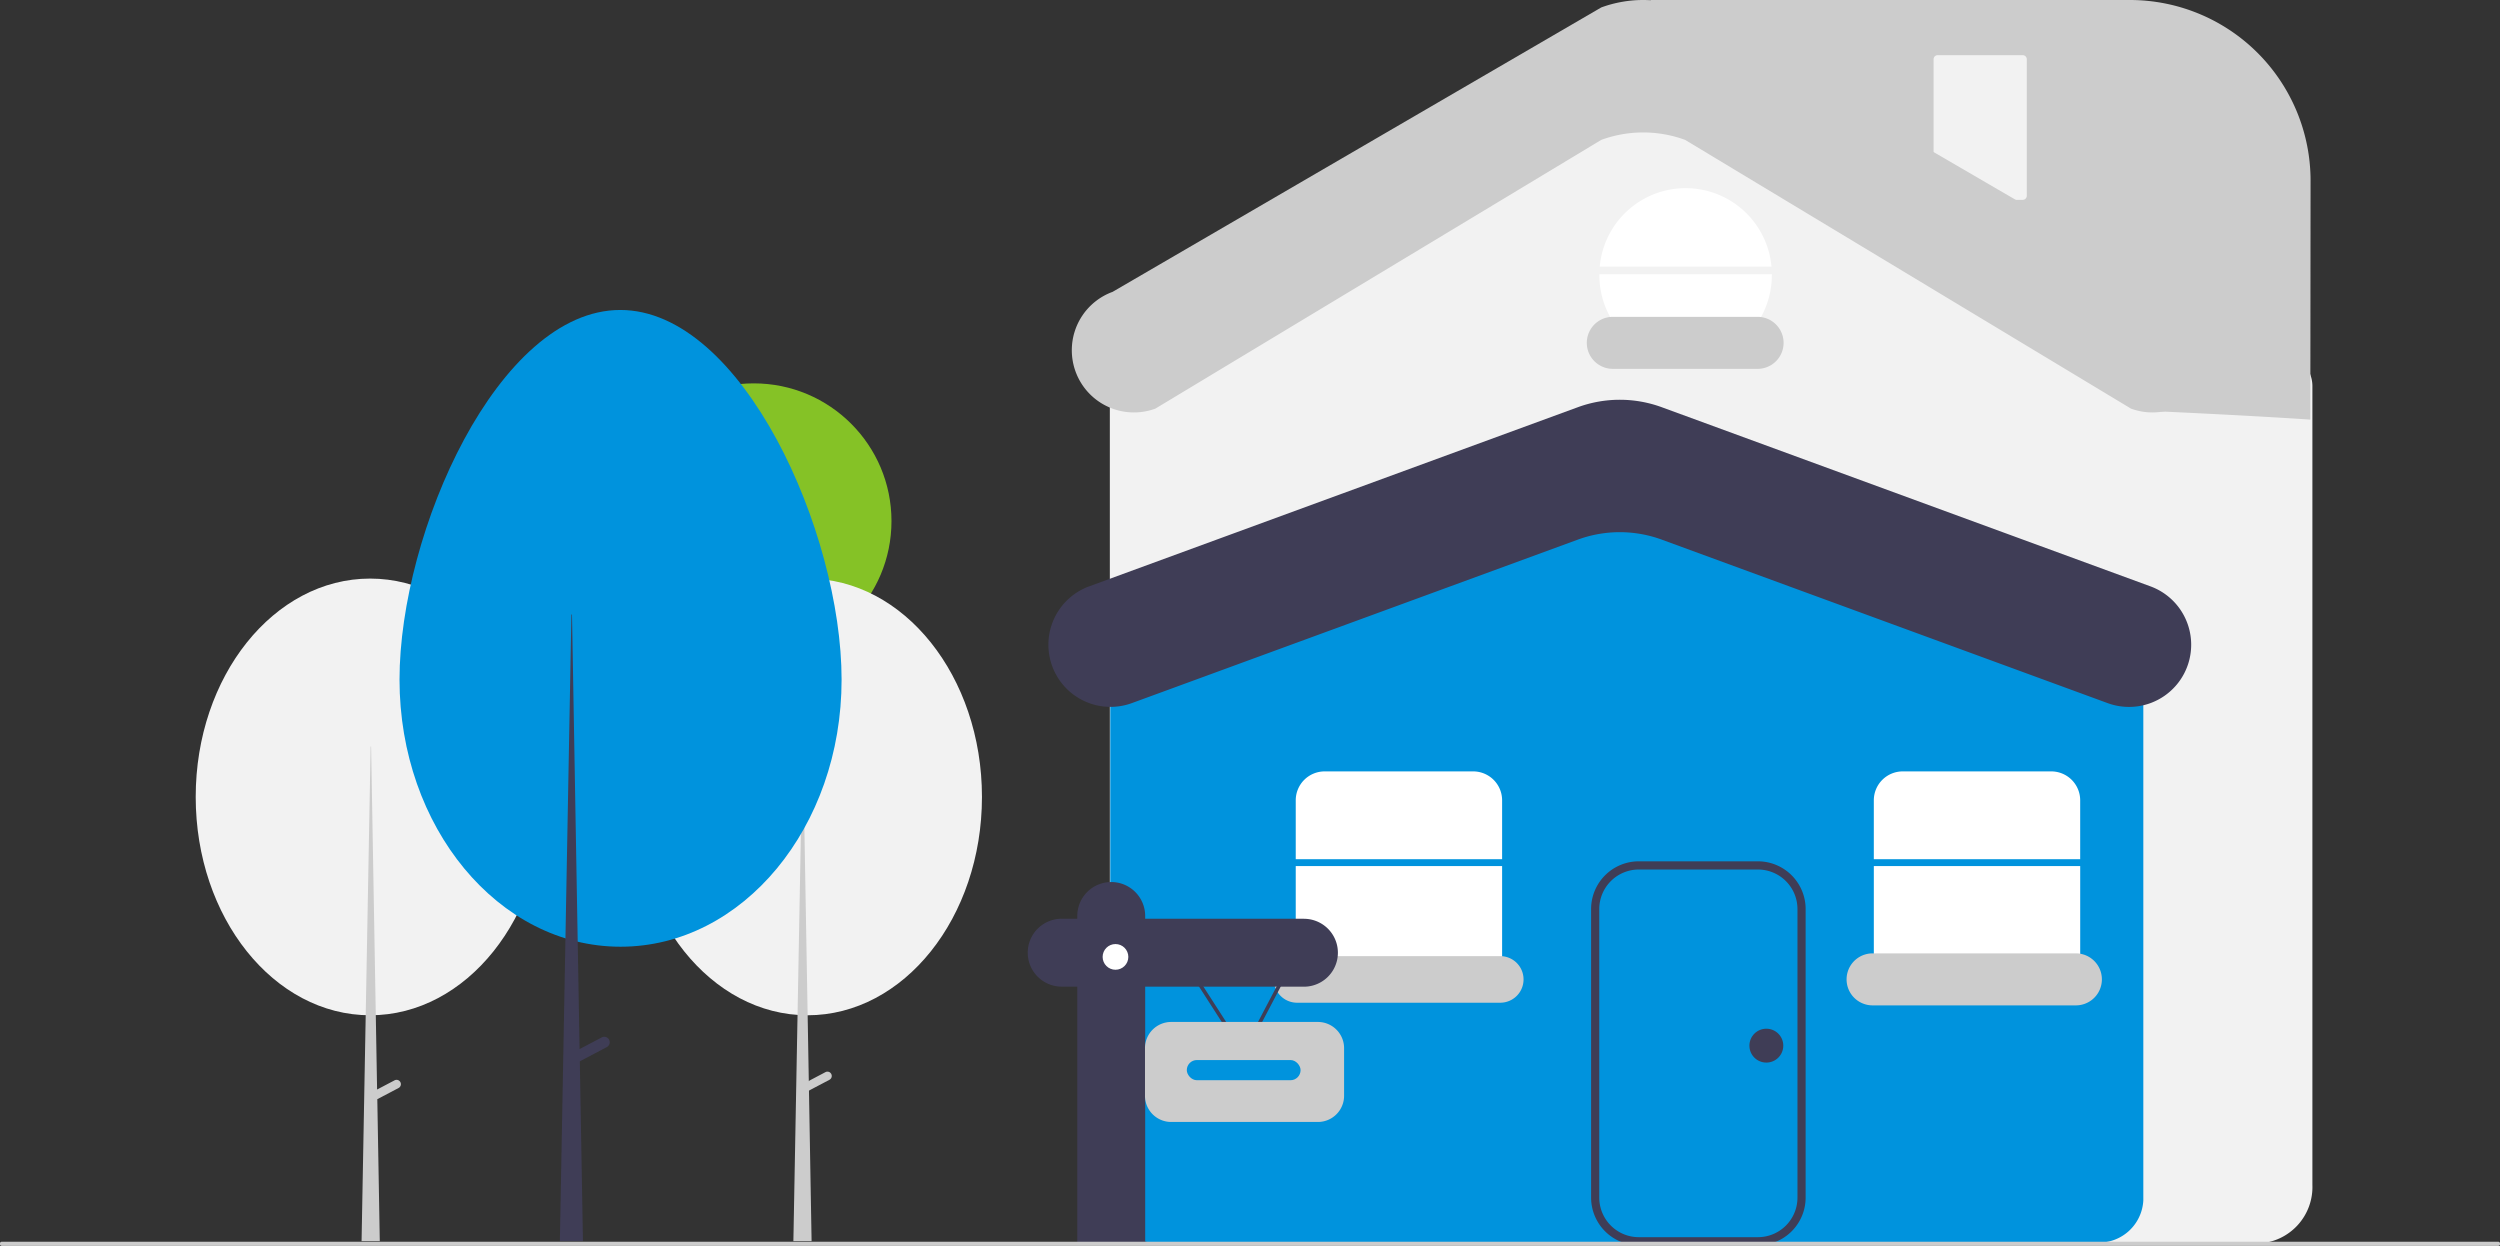 <svg xmlns="http://www.w3.org/2000/svg" width="193.17" height="96.27" viewBox="0 0 193.17 96.27"><rect x="0" y="0" width="193.17" height="96.27" fill="#333333" stroke="none"/><g transform="translate(0 0)"><path d="M677.282,340.752H592.706a4.365,4.365,0,0,1-4.172-4.526V274.55a2.534,2.534,0,0,1,1.378-2.3l31.96-18.973a12.932,12.932,0,0,1,11.276-.011l46.919,18.982a2.534,2.534,0,0,1,1.386,2.3v61.674A4.364,4.364,0,0,1,677.282,340.752Z" transform="translate(-502.779 -244.671)" fill="#f2f2f2"/><path d="M664.925,444.079H592.3a3.444,3.444,0,0,1-3.6-3.258V396.858a1.827,1.827,0,0,1,1.2-1.669l33.816-13.527a13.165,13.165,0,0,1,9.674,0l33.931,13.533a1.827,1.827,0,0,1,1.2,1.67v43.962A3.444,3.444,0,0,1,664.925,444.079Z" transform="translate(-502.911 -348.066)" fill="#0093dd"/><circle cx="10.642" cy="10.642" r="10.642" transform="translate(47.599 29.622)" fill="#85c226"/><ellipse cx="13.478" cy="16.871" rx="13.478" ry="16.871" transform="translate(48.918 44.706)" fill="#f2f2f2"/><path d="M317.349,282.238h.037l.667,38.213h-1.407Z" transform="translate(-255.343 -224.553)" fill="#ccc"/><path d="M423.382,618.968h0a.333.333,0,0,1-.14.45l-1.933,1.018-.311-.59,1.933-1.018A.333.333,0,0,1,423.382,618.968Z" transform="translate(-359.152 -535.985)" fill="#ccc"/><ellipse cx="13.478" cy="16.871" rx="13.478" ry="16.871" transform="translate(15.122 44.706)" fill="#f2f2f2"/><path d="M237.061,525.438h0a.333.333,0,0,0-.45-.14l-1.35.71-.462-26.5h-.037l-.7,38.213h1.407l-.191-10.966,1.647-.867A.333.333,0,0,0,237.061,525.438Z" transform="translate(-206.124 -441.823)" fill="#ccc"/><path d="M265.058,331c9.432,0,17.1,17.161,17.1,28.561S274.511,380.2,265.078,380.2,248,370.961,248,359.561,255.626,331,265.058,331Z" transform="translate(-217.13 -307.049)" fill="#0093dd"/><path d="M328.891,483.9a.422.422,0,0,0-.57-.177l-1.71.9-.585-33.579h-.047l-.891,48.42h1.783l-.242-13.895,2.087-1.1A.422.422,0,0,0,328.891,483.9Z" transform="translate(-281.828 -403.563)" fill="#3f3d56"/><path d="M637.92,512.623v-4.547a2.236,2.236,0,0,0-2.236-2.236H624.21a2.236,2.236,0,0,0-2.236,2.236v4.547Z" transform="translate(-521.855 -446.236)" fill="#fff"/><path d="M621.974,541.439v7.046a2.236,2.236,0,0,0,2.236,2.236h11.474a2.236,2.236,0,0,0,2.236-2.236v-7.046Z" transform="translate(-521.855 -474.519)" fill="#fff"/><path d="M647.84,390.931,613.392,378.3a9.422,9.422,0,0,0-6.486,0l-34.448,12.628A4.8,4.8,0,0,1,566,386.42h0a4.8,4.8,0,0,1,3.151-4.511l37.756-13.84a9.422,9.422,0,0,1,6.486,0l37.755,13.84a4.8,4.8,0,0,1,3.151,4.511h0a4.8,4.8,0,0,1-6.458,4.511Z" transform="translate(-484.991 -336.604)" fill="#3f3d56"/><path d="M753.725,571.3h-9.207a3.69,3.69,0,0,1-3.685-3.685v-22.3a3.69,3.69,0,0,1,3.685-3.685h9.207a3.69,3.69,0,0,1,3.685,3.685v22.3a3.69,3.69,0,0,1-3.685,3.685Zm-9.207-29.036a3.057,3.057,0,0,0-3.054,3.054v22.3a3.057,3.057,0,0,0,3.054,3.054h9.207a3.057,3.057,0,0,0,3.054-3.054v-22.3a3.057,3.057,0,0,0-3.054-3.054Z" transform="translate(-617.892 -475.078)" fill="#3f3d56"/><path d="M756.542,293.7a6.663,6.663,0,0,0-13.272,0Z" transform="translate(-619.662 -273.098)" fill="#fff"/><path d="M743.151,319.842a6.662,6.662,0,1,0,13.323,0Z" transform="translate(-619.569 -298.655)" fill="#fff"/><path d="M751.877,339.748H740.691a2.009,2.009,0,0,1,0-4.019h11.186a2.009,2.009,0,0,1,0,4.019Z" transform="translate(-616.072 -311.247)" fill="#ccc"/><path d="M615.8,574.713a1.8,1.8,0,0,0,0,3.6H631.5a1.8,1.8,0,0,0,0-3.6Z" transform="translate(-515.578 -500.835)" fill="#ccc"/><path d="M854.216,541.439v7.046a2.236,2.236,0,0,0,2.236,2.236h11.474a2.236,2.236,0,0,0,2.236-2.236v-7.046Z" transform="translate(-709.429 -474.519)" fill="#fff"/><path d="M870.161,512.623v-4.547a2.236,2.236,0,0,0-2.236-2.236H856.451a2.236,2.236,0,0,0-2.236,2.236v4.547Z" transform="translate(-709.429 -446.236)" fill="#fff"/><circle cx="1.309" cy="1.309" r="1.309" transform="translate(135.173 79.486)" fill="#3f3d56"/><path d="M476.659,365.338l-5.156-8.02.239-.154,4.893,7.611,3.987-7.6.251.132Z" transform="translate(-380.537 -283.7)" fill="#3f3d56"/><path d="M537.341,552.049H525.075v-.213a2.623,2.623,0,0,0-2.623-2.623h0a2.623,2.623,0,0,0-2.623,2.623v.213h-1.205a2.623,2.623,0,0,0,0,5.247h1.205V577.12c5.227-.1-.038.106,5.247,0V557.3h12.266a2.623,2.623,0,0,0,0-5.247Z" transform="translate(-436.589 -481.06)" fill="#3f3d56"/><circle cx="0.993" cy="0.993" r="0.993" transform="translate(85.198 72.945)" fill="#fff"/><path d="M574.648,608.285H563.306a2.023,2.023,0,0,1-2.021-2.021v-3.685a2.023,2.023,0,0,1,2.021-2.021h11.342a2.023,2.023,0,0,1,2.021,2.021v3.685A2.023,2.023,0,0,1,574.648,608.285Z" transform="translate(-472.814 -521.593)" fill="#ccc"/><rect width="8.792" height="1.56" rx="0.78" transform="translate(91.701 81.907)" fill="#0093dd"/><path d="M294.431,681.509H101.562a.163.163,0,0,1,0-.326H294.432a.163.163,0,0,1,0,.326Z" transform="translate(-101.412 -585.239)" fill="#ccc"/><path d="M862.392,577.732H846.684a2.009,2.009,0,0,1,0-4.019h15.708a2.009,2.009,0,0,1,0,4.019Z" transform="translate(-701.993 -500.048)" fill="#ccc"/><path d="M837.962,249.694s-3.809-.27-11.583-.632C817.113,232.846,787,228.938,787,217.271h37.016a13.964,13.964,0,0,1,13.964,13.964Z" transform="translate(-659.447 -217.271)" fill="#ccc"/><path d="M875.371,237.514a.316.316,0,0,0-.316.316v10.547a.316.316,0,0,0,.316.316h6.57a.316.316,0,0,0,.316-.316V237.83a.316.316,0,0,0-.316-.316Z" transform="translate(-725.651 -233.251)" fill="#f2f2f2"/><path d="M656.424,248.843,621.976,228.08a9.422,9.422,0,0,0-6.486,0l-34.448,20.763a4.8,4.8,0,0,1-6.458-4.511h0a4.8,4.8,0,0,1,3.151-4.511l37.755-21.975a9.422,9.422,0,0,1,6.486,0l37.755,21.975a4.8,4.8,0,0,1,3.151,4.511h0a4.8,4.8,0,0,1-6.458,4.511Z" transform="translate(-491.767 -217.27)" fill="#ccc"/></g></svg>